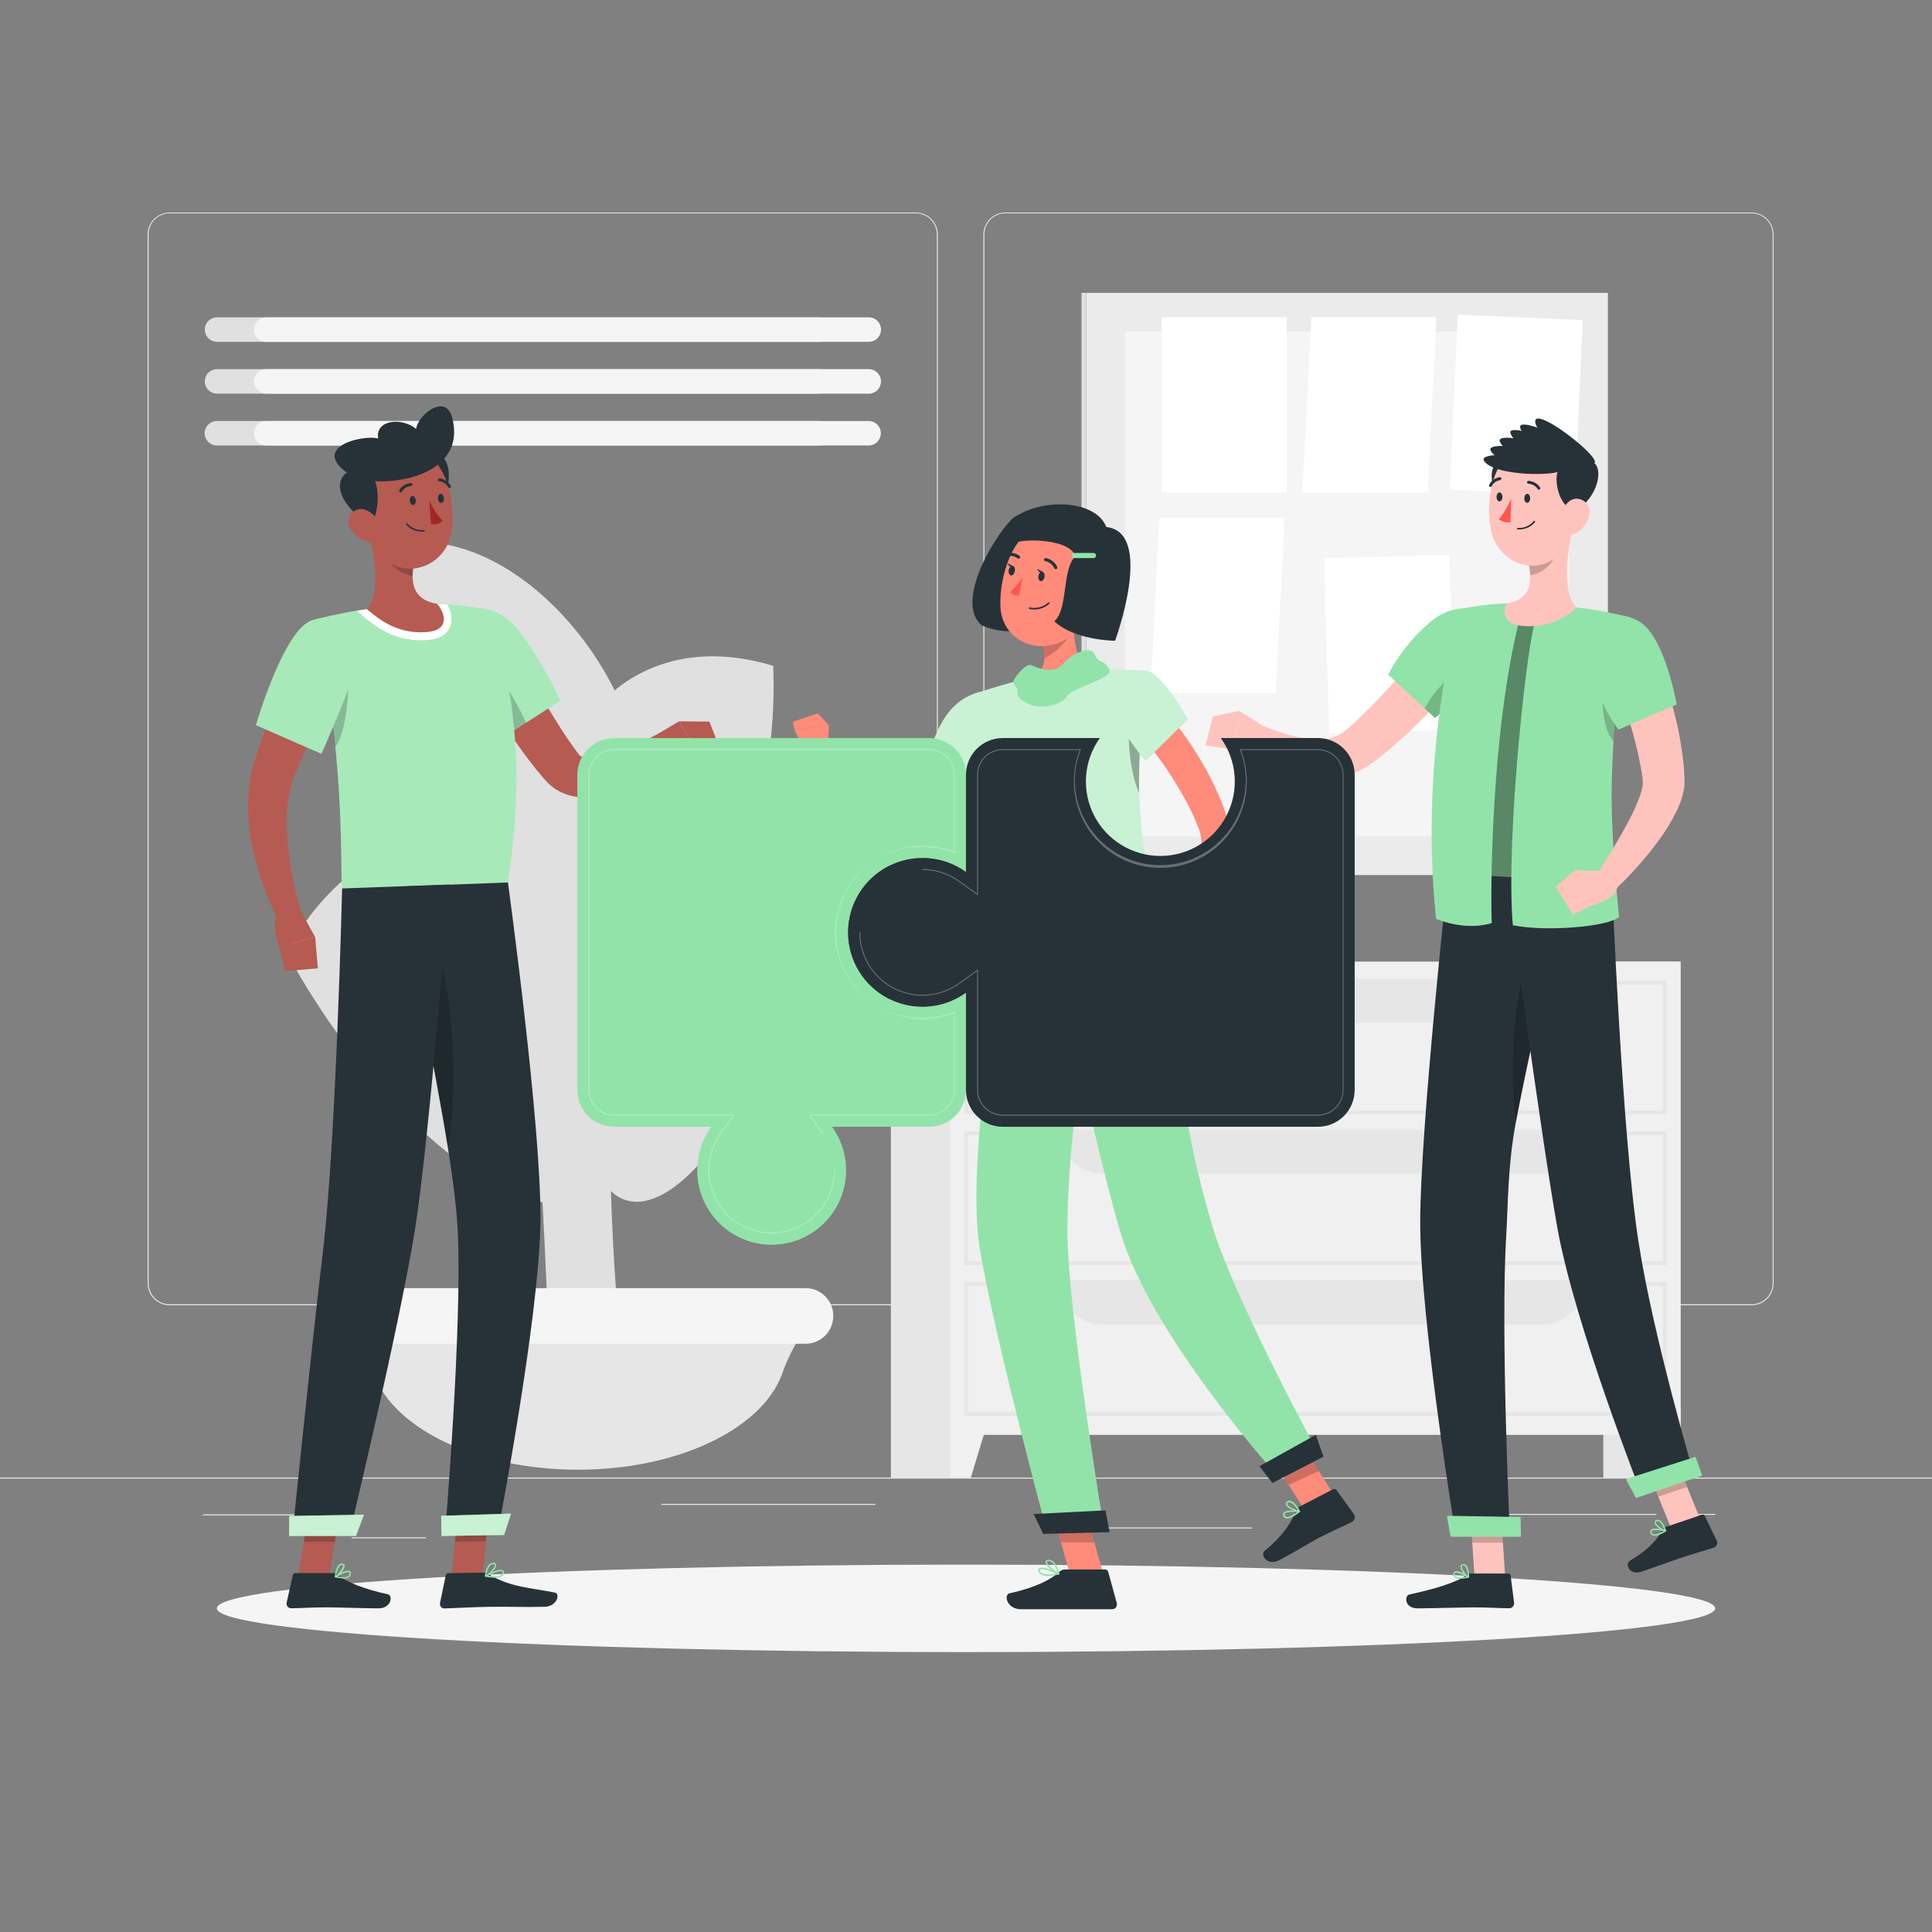<svg width="500" height="500" viewBox="0 0 500 500" fill="none" xmlns="http://www.w3.org/2000/svg">
    <rect x="0" y="0" width="500" height="500" fill="#808080" stroke="none"/>
    <path d="M500 382.4H0V382.65H500V382.4Z" fill="#EBEBEB"/>
    <path d="M85.58 391.92H52.46V392.17H85.58V391.92Z" fill="#EBEBEB"/>
    <path d="M226.56 389.21H171.14V389.46H226.56V389.21Z" fill="#EBEBEB"/>
    <path d="M110.19 397.86H91V398.11H110.19V397.86Z" fill="#EBEBEB"/>
    <path d="M428.65 391.8H385.46V392.05H428.65V391.8Z" fill="#EBEBEB"/>
    <path d="M443.89 391.8H437.56V392.05H443.89V391.8Z" fill="#EBEBEB"/>
    <path d="M324.05 395.31H277.21V395.56H324.05V395.31Z" fill="#EBEBEB"/>
    <path d="M237 337.8H43.91C42.397 337.797 40.947 337.195 39.879 336.124C38.81 335.054 38.21 333.603 38.21 332.09V60.66C38.223 59.156 38.829 57.718 39.896 56.658C40.964 55.599 42.406 55.003 43.91 55H237C238.514 55 239.967 55.602 241.038 56.672C242.108 57.743 242.71 59.196 242.71 60.71V332.09C242.71 333.604 242.108 335.057 241.038 336.128C239.967 337.198 238.514 337.8 237 337.8ZM43.91 55.2C42.464 55.203 41.077 55.779 40.056 56.803C39.034 57.826 38.46 59.214 38.46 60.66V332.09C38.46 333.536 39.034 334.924 40.056 335.947C41.077 336.971 42.464 337.547 43.91 337.55H237C238.447 337.547 239.834 336.971 240.858 335.948C241.881 334.924 242.457 333.537 242.46 332.09V60.66C242.457 59.213 241.881 57.825 240.858 56.802C239.834 55.779 238.447 55.203 237 55.2H43.91Z" fill="#EBEBEB"/>
    <path d="M453.31 337.8H260.21C258.696 337.797 257.246 337.195 256.175 336.125C255.105 335.054 254.503 333.604 254.5 332.09V60.66C254.516 59.155 255.124 57.717 256.193 56.658C257.262 55.598 258.705 55.002 260.21 55H453.31C454.812 55.005 456.252 55.602 457.317 56.662C458.382 57.721 458.987 59.158 459 60.66V332.09C459 333.601 458.401 335.05 457.335 336.121C456.268 337.191 454.821 337.795 453.31 337.8ZM260.21 55.2C258.763 55.203 257.375 55.779 256.352 56.802C255.329 57.825 254.753 59.213 254.75 60.66V332.09C254.753 333.537 255.329 334.924 256.352 335.948C257.375 336.971 258.763 337.547 260.21 337.55H453.31C454.757 337.547 456.145 336.971 457.168 335.948C458.191 334.924 458.767 333.537 458.77 332.09V60.66C458.767 59.213 458.191 57.825 457.168 56.802C456.145 55.779 454.757 55.203 453.31 55.2H260.21Z" fill="#EBEBEB"/>
    <path d="M434.93 248.86H414.93V382.51H434.93V248.86Z" fill="#E6E6E6"/>
    <path d="M429.66 382.51H434.92V364.31H424.15L429.66 382.51Z" fill="#F0F0F0"/>
    <path d="M250.56 248.86H230.56V382.51H250.56V248.86Z" fill="#E6E6E6"/>
    <path d="M434.92 248.86H245.96V371.34H434.92V248.86Z" fill="#F0F0F0"/>
    <path d="M431.34 288.38H249.54V253.79H431.34V288.38ZM250.54 287.38H430.34V254.79H250.54V287.38Z" fill="#E6E6E6"/>
    <path d="M399.34 264.73H285.08C279.95 264.73 275.08 260.58 271.51 253.27H412.9C409.37 260.58 404.47 264.73 399.34 264.73Z" fill="#E6E6E6"/>
    <path d="M251.22 382.51H245.96V364.31H256.73L251.22 382.51Z" fill="#F0F0F0"/>
    <path d="M431.34 327.4H249.54V292.81H431.34V327.4ZM250.54 326.4H430.34V293.81H250.54V326.4Z" fill="#E6E6E6"/>
    <path d="M399.34 303.75H285.08C279.95 303.75 275.08 299.6 271.51 292.29H412.9C409.37 299.6 404.47 303.75 399.34 303.75Z" fill="#E6E6E6"/>
    <path d="M431.34 366.41H249.54V331.82H431.34V366.41ZM250.54 365.41H430.34V332.82H250.54V365.41Z" fill="#E6E6E6"/>
    <path d="M399.34 342.76H285.08C279.95 342.76 275.08 338.62 271.51 331.3H412.9C409.37 338.62 404.47 342.76 399.34 342.76Z" fill="#E6E6E6"/>
    <path d="M141.54 217.18L157.54 230.72C156.73 328.9 160.34 334.22 160.42 351.11H142.12C139.58 268.93 132.39 238.27 141.54 217.18Z" fill="#E0E0E0"/>
    <path d="M149.56 380.36C123.81 380.36 102.08 369.91 96.8 355.78C95.459 351.887 93.61 348.188 91.3 344.78L90.89 344.21H208.23L207.83 344.78C205.52 348.188 203.671 351.887 202.33 355.78C197 369.91 175.32 380.36 149.56 380.36Z" fill="#E6E6E6"/>
    <path d="M208.47 347.76H90.65C89.049 347.769 87.492 347.243 86.224 346.267C84.956 345.291 84.05 343.919 83.65 342.37C83.368 341.303 83.336 340.186 83.557 339.105C83.778 338.024 84.245 337.009 84.922 336.138C85.6 335.267 86.469 334.564 87.462 334.084C88.456 333.604 89.546 333.36 90.65 333.37H208.47C209.569 333.367 210.654 333.617 211.641 334.101C212.628 334.584 213.491 335.288 214.163 336.158C214.834 337.027 215.297 338.04 215.515 339.117C215.733 340.194 215.701 341.307 215.42 342.37C215.025 343.913 214.127 345.28 212.869 346.256C211.61 347.232 210.063 347.761 208.47 347.76Z" fill="#F5F5F5"/>
    <path d="M151 252C153.39 226.4 168.6 225.55 205.66 250.05C190.31 311.46 142 348.26 151 252Z" fill="#E0E0E0"/>
    <path d="M145.48 213.55C141.12 191.38 162.77 160.92 200.11 172.33C202.56 230.86 161.89 297.09 145.48 213.55Z" fill="#E0E0E0"/>
    <path d="M165.06 209.89C170.59 182.14 136.59 134.55 102.11 140.78C76.57 181.83 139.35 338.76 165.06 209.89Z" fill="#E0E0E0"/>
    <path d="M151.34 252.21C138.47 213.52 99.189 202.43 74.069 246.35C112.68 317.24 182.36 345.45 151.34 252.21Z" fill="#E0E0E0"/>
    <path d="M281.12 75.79V226.46H416.12V75.79H281.12Z" fill="#EBEBEB"/>
    <path d="M279.89 75.79V226.46H281.11V75.79H279.89Z" fill="#E0E0E0"/>
    <path d="M406.11 85.79H291.11V216.46H406.11V85.79Z" fill="#F5F5F5"/>
    <path d="M333.02 82.12H300.63V127.45H333.02V82.12Z" fill="white"/>
    <path d="M371.76 82.13H339.38L337.05 127.46H369.43L371.76 82.13Z" fill="white"/>
    <path d="M332.46 134.08H300.07L297.74 179.42H330.13L332.46 134.08Z" fill="white"/>
    <path d="M409.601 82.846L377.252 81.428L375.267 126.715L407.616 128.133L409.601 82.846Z" fill="white"/>
    <path d="M375.044 143.546L342.678 144.484L343.991 189.795L376.357 188.857L375.044 143.546Z" fill="white"/>
    <path d="M56.13 88.46H212C212.841 88.46 213.647 88.126 214.242 87.531C214.836 86.937 215.17 86.131 215.17 85.29C215.17 84.874 215.088 84.462 214.929 84.078C214.769 83.694 214.535 83.346 214.241 83.052C213.946 82.758 213.597 82.526 213.212 82.368C212.828 82.209 212.416 82.129 212 82.13H56.13C55.297 82.138 54.501 82.474 53.915 83.066C53.329 83.658 53 84.457 53 85.29C53 86.124 53.328 86.924 53.914 87.517C54.5 88.111 55.296 88.449 56.13 88.46Z" fill="#E0E0E0"/>
    <path d="M56.13 101.88H212C212.841 101.88 213.647 101.546 214.242 100.952C214.836 100.357 215.17 99.551 215.17 98.71C215.17 97.869 214.836 97.063 214.242 96.469C213.647 95.874 212.841 95.54 212 95.54H56.13C55.296 95.551 54.5 95.889 53.914 96.483C53.328 97.076 53 97.876 53 98.71C53 99.544 53.328 100.344 53.914 100.938C54.5 101.531 55.296 101.87 56.13 101.88Z" fill="#E0E0E0"/>
    <path d="M212.01 108.96H56.13C54.379 108.96 52.96 110.377 52.96 112.125C52.96 113.873 54.379 115.29 56.13 115.29H212.01C213.761 115.29 215.18 113.873 215.18 112.125C215.18 110.377 213.761 108.96 212.01 108.96Z" fill="#E0E0E0"/>
    <path d="M68.91 88.46H224.8C225.219 88.465 225.635 88.387 226.024 88.23C226.413 88.073 226.766 87.84 227.064 87.545C227.362 87.25 227.598 86.899 227.759 86.512C227.92 86.124 228.002 85.709 228 85.29C228.002 84.875 227.921 84.463 227.762 84.079C227.604 83.695 227.371 83.346 227.078 83.052C226.784 82.759 226.435 82.526 226.051 82.368C225.667 82.209 225.256 82.129 224.84 82.13H68.91C68.494 82.129 68.082 82.209 67.698 82.368C67.313 82.526 66.964 82.758 66.669 83.052C66.375 83.346 66.141 83.694 65.982 84.078C65.822 84.462 65.74 84.874 65.74 85.29C65.74 86.131 66.074 86.937 66.669 87.531C67.263 88.126 68.07 88.46 68.91 88.46Z" fill="#F5F5F5"/>
    <path d="M68.91 101.88H224.8C225.219 101.885 225.635 101.807 226.024 101.65C226.413 101.493 226.766 101.26 227.064 100.965C227.362 100.67 227.598 100.319 227.759 99.932C227.92 99.544 228.002 99.129 228 98.71C228.002 98.294 227.921 97.882 227.763 97.498C227.604 97.113 227.372 96.764 227.078 96.469C226.785 96.175 226.436 95.941 226.052 95.781C225.668 95.622 225.256 95.54 224.84 95.54H68.91C68.07 95.54 67.263 95.874 66.669 96.469C66.074 97.063 65.74 97.869 65.74 98.71C65.74 99.551 66.074 100.357 66.669 100.952C67.263 101.546 68.07 101.88 68.91 101.88Z" fill="#F5F5F5"/>
    <path d="M224.79 108.96H68.91C67.159 108.96 65.74 110.377 65.74 112.125C65.74 113.873 67.159 115.29 68.91 115.29H224.79C226.541 115.29 227.96 113.873 227.96 112.125C227.96 110.377 226.541 108.96 224.79 108.96Z" fill="#F5F5F5"/>
    <path d="M250 427.56C357.082 427.56 443.89 422.492 443.89 416.24C443.89 409.988 357.082 404.92 250 404.92C142.917 404.92 56.11 409.988 56.11 416.24C56.11 422.492 142.917 427.56 250 427.56Z" fill="#F5F5F5"/>
    <path d="M390.77 131.44C388.83 131.03 386.34 128.28 386.06 123.61C385.72 117.61 392.21 117.27 395.35 118.7C398.49 120.13 396.75 128.13 390.77 131.44Z" fill="#263238"/>
    <path d="M440.01 393.13L432.54 395.66L425.56 378.5L433.02 375.97L440.01 393.13Z" fill="#FFC3BD"/>
    <path d="M431.36 395.09L440.45 392.01C440.592 391.955 440.75 391.957 440.891 392.015C441.032 392.072 441.146 392.181 441.21 392.32L444.31 398.77C444.382 398.935 444.419 399.114 444.419 399.294C444.419 399.474 444.381 399.653 444.309 399.818C444.237 399.983 444.131 400.132 443.999 400.254C443.866 400.377 443.71 400.471 443.54 400.53C440.6 401.47 438.42 402.02 434.74 403.27C432.47 404.04 427.94 405.69 424.81 406.75C421.68 407.81 420.51 404.75 421.72 403.98C427.17 400.71 428.82 398.34 430.26 395.98C430.512 395.564 430.901 395.25 431.36 395.09Z" fill="#263238"/>
    <path opacity="0.2" d="M433.02 375.97L425.56 378.5L429.16 387.35L436.63 384.82L433.02 375.97Z" fill="black"/>
    <path d="M392.73 160.33H398.73C396.73 162.03 396.91 207.75 398.6 229.7C393.81 230 385.03 228.33 385.03 228.33C385.03 228.33 384.19 194.11 392.73 160.33Z" fill="#92E3A9"/>
    <path opacity="0.4" d="M392.73 160.33H398.73C396.73 162.03 396.91 207.75 398.6 229.7C393.81 230 385.03 228.33 385.03 228.33C385.03 228.33 384.19 194.11 392.73 160.33Z" fill="black"/>
    <path d="M389.54 408.14H381.6L380.41 389.76H388.34L389.54 408.14Z" fill="#FFC3BD"/>
    <path opacity="0.2" d="M388.34 389.77H380.41L381.03 399.24H388.96L388.34 389.77Z" fill="black"/>
    <path d="M376.54 396L390.7 395.88C390.7 395.88 388.32 344.15 389.82 319.52C390.28 312.02 390.19 301.63 392.3 290.45C394.98 276.36 398.41 261.11 401.24 249.18C404.24 236.6 402.66 227.7 402.66 227.7L374.77 226.05C374.77 226.05 367.56 292.05 367.55 316.23C367.53 341.44 376.54 396 376.54 396Z" fill="#263238"/>
    <path d="M380.65 407.22H390.32C390.474 407.214 390.624 407.266 390.741 407.366C390.858 407.466 390.933 407.607 390.95 407.76L391.85 414.81C391.865 414.989 391.843 415.17 391.785 415.341C391.726 415.512 391.633 415.668 391.51 415.801C391.388 415.934 391.24 416.039 391.074 416.111C390.909 416.183 390.73 416.22 390.55 416.22C387.44 416.17 385.19 415.99 381.27 415.99C378.86 415.99 370.15 416.24 366.82 416.24C363.49 416.24 363.37 412.95 364.76 412.65C371 411.31 377.19 409.47 379.32 407.71C379.691 407.394 380.163 407.221 380.65 407.22Z" fill="#263238"/>
    <path d="M375.41 397.72H393.63L393.52 392.61L374.45 392.28L375.41 397.72Z" fill="#92E3A9"/>
    <path d="M377.89 408.6C377.365 408.646 376.841 408.504 376.41 408.2C376.273 408.077 376.172 407.919 376.119 407.742C376.066 407.566 376.063 407.378 376.11 407.2C376.121 407.087 376.161 406.979 376.226 406.887C376.291 406.794 376.378 406.719 376.48 406.67C377.4 406.21 379.81 407.79 380.09 407.97C380.119 407.991 380.14 408.021 380.151 408.055C380.162 408.089 380.161 408.126 380.15 408.16C380.139 408.195 380.12 408.227 380.094 408.253C380.067 408.279 380.035 408.299 380 408.31C379.309 408.482 378.602 408.579 377.89 408.6ZM376.89 406.96C376.804 406.959 376.719 406.976 376.64 407.01C376.601 407.033 376.567 407.064 376.543 407.103C376.519 407.141 376.504 407.185 376.5 407.23C376.472 407.35 376.474 407.476 376.508 407.595C376.541 407.713 376.604 407.822 376.69 407.91C377.09 408.28 378.13 408.33 379.5 408.06C378.706 407.529 377.811 407.168 376.87 407L376.89 406.96Z" fill="#92E3A9"/>
    <path d="M380 408.33C379.974 408.34 379.946 408.34 379.92 408.33C379.14 407.89 377.71 406.15 377.97 405.26C378.012 405.122 378.096 405 378.211 404.912C378.326 404.824 378.466 404.774 378.61 404.77C378.75 404.753 378.891 404.766 379.026 404.807C379.16 404.848 379.284 404.918 379.39 405.01C380.24 405.77 380.21 408.01 380.21 408.15C380.211 408.185 380.202 408.219 380.184 408.249C380.166 408.279 380.141 408.304 380.11 408.32C380.076 408.336 380.037 408.339 380 408.33ZM378.71 405.11H378.62C378.37 405.11 378.34 405.26 378.33 405.3C378.18 405.83 379.07 407.14 379.82 407.76C379.857 406.877 379.612 406.005 379.12 405.27C379.059 405.212 378.987 405.168 378.907 405.14C378.828 405.113 378.744 405.102 378.66 405.11H378.71Z" fill="#92E3A9"/>
    <path opacity="0.2" d="M392.3 290.49C394.98 276.4 398.41 261.15 401.24 249.22L398.15 243C391.52 251.3 390.51 276.71 392.3 290.49Z" fill="black"/>
    <path d="M389.82 227C389.82 227 398.95 294.89 403.06 317.86C407.57 343.01 424.9 386.86 424.9 386.86L438.57 382.22C438.57 382.22 427.8 345.84 424.02 321.22C419.71 293.22 417.19 228.6 417.19 228.6L389.82 227Z" fill="#263238"/>
    <path d="M423.4 387.69L440.54 381.88L438.8 377.03L420.76 382.8L423.4 387.69Z" fill="#92E3A9"/>
    <path d="M429.21 397.29C428.728 397.505 428.184 397.537 427.68 397.38C427.512 397.307 427.367 397.189 427.261 397.039C427.155 396.889 427.093 396.713 427.08 396.53C427.056 396.418 427.061 396.302 427.092 396.193C427.123 396.083 427.181 395.982 427.26 395.9C427.98 395.18 430.75 395.9 431.07 396C431.106 396.007 431.139 396.027 431.161 396.057C431.183 396.087 431.193 396.123 431.19 396.16C431.193 396.198 431.186 396.236 431.168 396.269C431.15 396.303 431.123 396.331 431.09 396.35C430.503 396.736 429.872 397.052 429.21 397.29ZM427.72 396.05C427.636 396.073 427.56 396.117 427.5 396.18C427.469 396.213 427.448 396.253 427.437 396.297C427.427 396.341 427.428 396.387 427.44 396.43C427.449 396.555 427.491 396.675 427.561 396.779C427.631 396.882 427.727 396.966 427.84 397.02C428.33 397.24 429.32 396.96 430.52 396.26C429.611 395.999 428.658 395.928 427.72 396.05Z" fill="#92E3A9"/>
    <path d="M431.05 396.37H431C430.13 396.19 428.24 394.98 428.19 394.06C428.185 393.914 428.225 393.77 428.306 393.648C428.386 393.526 428.503 393.432 428.64 393.38C428.767 393.324 428.905 393.294 429.045 393.294C429.184 393.294 429.322 393.324 429.45 393.38C430.45 393.83 431.19 396.03 431.22 396.12C431.237 396.151 431.245 396.185 431.245 396.22C431.245 396.255 431.237 396.289 431.22 396.32C431.201 396.345 431.174 396.364 431.143 396.373C431.113 396.382 431.08 396.381 431.05 396.37ZM428.81 393.71H428.73C428.51 393.82 428.51 393.94 428.51 393.99C428.51 394.53 429.79 395.51 430.7 395.86C430.46 395.23 429.92 393.99 429.25 393.71C429.18 393.681 429.105 393.666 429.03 393.666C428.954 393.666 428.88 393.681 428.81 393.71Z" fill="#92E3A9"/>
    <path d="M382.55 169.72C379.03 174.2 375.41 178.37 371.55 182.49C367.674 186.647 363.564 190.58 359.24 194.27C358.1 195.19 356.99 196.12 355.76 197C354.344 198.118 352.787 199.045 351.13 199.76C347.743 201.076 344.062 201.45 340.48 200.84C337.348 200.335 334.312 199.35 331.48 197.92C330.136 197.261 328.833 196.519 327.58 195.7C326.332 194.875 325.136 193.973 324 193L327.26 188C331.84 189.88 337.03 191.38 341.36 191.35C343.246 191.406 345.115 190.968 346.78 190.08C347.577 189.58 348.324 189.004 349.01 188.36C349.96 187.57 350.89 186.67 351.82 185.81C353.69 184.02 355.54 182.18 357.34 180.23C359.14 178.28 360.95 176.34 362.72 174.34C366.25 170.34 369.79 166.23 373.15 162.18L382.55 169.72Z" fill="#FFC3BD"/>
    <path d="M381.65 175.91C378.503 179.492 375.061 182.803 371.36 185.81L368.71 183.35L359.25 174.58C361.871 169.589 365.39 165.125 369.63 161.41C377.07 154.78 385.89 156.89 386.9 165.17C387.28 168.25 384.76 172.25 381.65 175.91Z" fill="#92E3A9"/>
    <path opacity="0.2" d="M381.65 175.91C378.503 179.492 375.061 182.803 371.36 185.81L368.71 183.35C371.21 178.15 380 169 381.65 175.91Z" fill="black"/>
    <path d="M371.64 237.78C375.4 239.36 381.15 240.41 386.06 238.89C385.73 231.46 385.84 189.56 393.24 160.29H397.62C395.62 161.92 389.52 216.67 391.52 239.45C399.91 241.2 416.4 239.86 419 237.29C418.67 233.71 416.86 215.83 417.11 203.35C417.22 198.03 417.46 192.16 418.01 186C418.743 177.19 420.141 168.449 422.19 159.85C422.19 159.85 417.19 158.52 411.46 157.66C410.33 157.49 409.18 157.34 408.05 157.22C402.075 156.519 396.066 156.162 390.05 156.15C389.31 156.15 388.58 156.21 387.87 156.26C384.485 156.506 381.119 156.96 377.79 157.62C377.79 157.62 367.08 193.61 371.64 237.78Z" fill="#92E3A9"/>
    <path opacity="0.2" d="M416.22 172.26C414.13 178.59 414.22 187.36 417.22 191.49C417.34 191.66 417.47 191.82 417.59 191.96C417.71 190.02 417.86 188.046 418.04 186.04C418.31 182.97 418.66 179.82 419.09 176.63L416.22 172.26Z" fill="black"/>
    <path d="M407 136.87C405.65 142.6 404.13 153.15 408 157.26C406.131 159.019 403.902 160.35 401.467 161.162C399.033 161.973 396.451 162.246 393.9 161.96C388.9 161.55 388.79 158.05 389.97 156.19C396.5 155.03 396.51 150.19 395.54 145.66L407 136.87Z" fill="#FFC3BD"/>
    <path opacity="0.2" d="M402.34 140.46L395.59 145.65C395.828 146.712 395.975 147.793 396.03 148.88C398.51 148.67 402.03 146.16 402.36 143.59C402.545 142.554 402.538 141.493 402.34 140.46Z" fill="black"/>
    <path d="M408 127.32C407.33 135.18 407.33 139.81 403.28 143.67C397.18 149.47 387.6 145.41 385.92 137.47C384.41 130.31 385.76 118.67 393.51 115.9C395.246 115.31 397.101 115.164 398.908 115.475C400.715 115.785 402.415 116.542 403.855 117.677C405.294 118.811 406.428 120.288 407.152 121.972C407.876 123.656 408.167 125.494 408 127.32Z" fill="#FFC3BD"/>
    <path d="M407.55 132.28C405.61 131.88 403.11 129.12 402.84 124.45C402.49 118.45 408.99 118.11 412.12 119.54C415.25 120.97 413.52 129 407.55 132.28Z" fill="#263238"/>
    <path d="M403.87 121.94C400.27 123.36 386.26 122.85 384.06 119.26C381.86 115.67 411 119.13 403.87 121.94Z" fill="#263238"/>
    <path d="M405.29 121C401.59 122.1 387.67 120.4 385.79 116.64C383.91 112.88 412.65 118.75 405.29 121Z" fill="#263238"/>
    <path d="M407.16 120.42C403.38 121.18 389.67 118.23 388.16 114.31C386.65 110.39 414.69 118.9 407.16 120.42Z" fill="#263238"/>
    <path d="M409.6 120.8C405.77 121.28 392.15 116.15 390.91 112.13C389.67 108.11 417.22 119.85 409.6 120.8Z" fill="#263238"/>
    <path d="M411.09 120C407.23 120.09 394.25 114.78 393.42 110.66C392.59 106.54 418.77 119.78 411.09 120Z" fill="#263238"/>
    <path d="M411.53 119.93C408.35 119.32 396.97 112.44 397.32 108.93C397.71 105 417.92 121.15 411.53 119.93Z" fill="#263238"/>
    <path d="M411.27 133.48C411.035 134.423 410.614 135.309 410.03 136.086C409.445 136.862 408.711 137.513 407.87 138C405.61 139.29 403.78 137.41 403.87 134.94C403.87 132.71 405.15 129.36 407.7 129.08C408.256 129.034 408.816 129.124 409.329 129.343C409.843 129.563 410.295 129.904 410.647 130.337C410.999 130.771 411.239 131.284 411.348 131.831C411.457 132.379 411.43 132.945 411.27 133.48Z" fill="#FFC3BD"/>
    <path d="M396 129C396 129.64 395.63 130.14 395.21 130.13C394.79 130.12 394.47 129.57 394.49 128.93C394.51 128.29 394.85 127.78 395.27 127.8C395.69 127.82 396 128.33 396 129Z" fill="#263238"/>
    <path d="M388.82 128.63C388.82 129.27 388.45 129.78 388.03 129.76C387.61 129.74 387.29 129.2 387.31 128.56C387.33 127.92 387.67 127.42 388.09 127.44C388.51 127.46 388.83 128 388.82 128.63Z" fill="#263238"/>
    <path d="M391.1 129.06C390.294 130.979 389.223 132.777 387.92 134.4C388.339 134.729 388.824 134.963 389.341 135.088C389.859 135.212 390.398 135.223 390.92 135.12L391.1 129.06Z" fill="#FF5652"/>
    <path d="M393.6 137C393.324 137.02 393.046 137.02 392.77 137C392.746 137 392.721 136.995 392.699 136.985C392.676 136.976 392.656 136.961 392.639 136.944C392.622 136.926 392.609 136.905 392.601 136.882C392.592 136.859 392.589 136.834 392.59 136.81C392.59 136.785 392.595 136.761 392.605 136.738C392.614 136.716 392.629 136.696 392.646 136.679C392.664 136.662 392.685 136.649 392.708 136.64C392.731 136.632 392.756 136.628 392.78 136.63C393.569 136.686 394.359 136.552 395.085 136.239C395.81 135.925 396.45 135.442 396.95 134.83C396.985 134.797 397.032 134.778 397.08 134.778C397.128 134.778 397.175 134.797 397.21 134.83C397.249 134.861 397.276 134.906 397.285 134.955C397.295 135.005 397.286 135.056 397.26 135.1C396.811 135.649 396.255 136.101 395.626 136.427C394.997 136.754 394.307 136.949 393.6 137Z" fill="#263238"/>
    <path d="M398.31 126.73C398.242 126.737 398.175 126.725 398.113 126.697C398.051 126.669 397.999 126.625 397.96 126.57C397.702 126.17 397.352 125.837 396.94 125.599C396.528 125.36 396.065 125.224 395.59 125.2C395.49 125.2 395.393 125.162 395.321 125.093C395.248 125.024 395.205 124.93 395.2 124.83C395.197 124.781 395.204 124.732 395.221 124.686C395.238 124.64 395.264 124.598 395.298 124.562C395.332 124.527 395.372 124.498 395.417 124.479C395.462 124.46 395.511 124.45 395.56 124.45C396.158 124.475 396.741 124.641 397.263 124.934C397.784 125.228 398.229 125.641 398.56 126.14C398.617 126.222 398.64 126.322 398.625 126.421C398.61 126.519 398.558 126.608 398.48 126.67C398.43 126.706 398.371 126.726 398.31 126.73Z" fill="#263238"/>
    <path d="M385.77 126C385.702 126.024 385.628 126.024 385.56 126C385.515 125.978 385.475 125.947 385.443 125.909C385.41 125.871 385.386 125.827 385.371 125.779C385.356 125.731 385.351 125.681 385.356 125.632C385.361 125.582 385.376 125.534 385.4 125.49C385.659 124.959 386.044 124.499 386.522 124.15C386.999 123.802 387.555 123.575 388.14 123.49C388.24 123.484 388.339 123.517 388.415 123.583C388.491 123.648 388.54 123.74 388.55 123.84C388.555 123.889 388.551 123.938 388.538 123.985C388.524 124.032 388.501 124.076 388.47 124.114C388.44 124.152 388.402 124.184 388.359 124.207C388.316 124.23 388.269 124.245 388.22 124.25C387.756 124.317 387.315 124.499 386.939 124.778C386.562 125.057 386.26 125.426 386.06 125.85C386.026 125.895 385.983 125.933 385.932 125.959C385.882 125.985 385.826 125.999 385.77 126Z" fill="#263238"/>
    <path d="M426.7 165.16C427.93 167.93 428.89 170.57 429.88 173.3C430.87 176.03 431.72 178.78 432.52 181.58C434.192 187.285 435.301 193.139 435.83 199.06L435.94 201.4V202.07V202.99C435.94 203.59 435.81 204.1 435.73 204.64C435.357 206.416 434.766 208.139 433.97 209.77C432.625 212.539 431.021 215.174 429.18 217.64C425.73 222.304 421.853 226.636 417.6 230.58L413.07 226.7C415.98 222.11 418.89 217.38 421.37 212.7C422.572 210.485 423.611 208.186 424.48 205.82C424.807 204.891 425.032 203.928 425.15 202.95C425.15 202.8 425.15 202.62 425.15 202.52C425.145 202.48 425.145 202.44 425.15 202.4V202.25V202.02L424.92 200.19C424.053 195.034 422.789 189.952 421.14 184.99C420.34 182.44 419.45 179.89 418.55 177.35C417.65 174.81 416.65 172.24 415.72 169.87L426.7 165.16Z" fill="#FFC3BD"/>
    <path d="M424.55 161.05C430.96 165.24 433.93 182.31 433.93 182.31L418.83 188.83C415.241 183.834 412.729 178.147 411.45 172.13C409.31 161.26 418 156.75 424.55 161.05Z" fill="#92E3A9"/>
    <path d="M416.9 225.54L407.59 225.18L412.49 234.18C412.49 234.18 419.24 232.32 418.57 228.63L416.9 225.54Z" fill="#FFC3BD"/>
    <path d="M402.63 229.48L407.02 236.7L412.49 234.14L407.59 225.18L402.63 229.48Z" fill="#FFC3BD"/>
    <path d="M327.59 188.3L320.69 183.98L319.54 193.98C319.54 193.98 326.2 196.37 327.78 192.98L327.59 188.3Z" fill="#FFC3BD"/>
    <path d="M313.89 185.42L311.98 192.92L319.54 194.02L320.69 183.98L313.89 185.42Z" fill="#FFC3BD"/>
    <path d="M261.82 134.38C256.06 140.47 247.43 156.28 254.05 161.83C256.356 162.824 258.837 163.35 261.348 163.38C263.859 163.409 266.351 162.94 268.68 162L267.13 139.17C267.13 139.17 266.32 130.38 261.82 134.38Z" fill="#263238"/>
    <path d="M257.23 186.72C256.447 189.845 255.505 192.929 254.41 195.96C253.33 198.96 252.09 201.91 250.73 204.82C249.376 207.762 247.822 210.609 246.08 213.34C245.2 214.72 244.25 216.07 243.25 217.4C242.75 218.06 242.25 218.72 241.69 219.4C241.42 219.72 241.13 220.03 240.85 220.35L240.43 220.83C240.152 221.135 239.851 221.419 239.53 221.68C238.799 222.261 237.954 222.683 237.05 222.92C236.227 223.125 235.374 223.183 234.53 223.09C233.295 222.939 232.1 222.552 231.01 221.95C229.395 221.048 227.9 219.946 226.56 218.67C224.193 216.432 222.01 214.007 220.03 211.42C216.214 206.433 212.765 201.176 209.71 195.69L213.36 193.32C215.22 195.67 217.13 198.07 219.08 200.38C221.03 202.69 222.99 204.99 225.08 207.15C227.024 209.297 229.119 211.303 231.35 213.15C232.292 213.939 233.327 214.61 234.43 215.15C234.698 215.286 234.991 215.364 235.29 215.38C235.29 215.38 235.23 215.38 235.06 215.38C234.897 215.417 234.742 215.481 234.6 215.57C234.586 215.592 234.565 215.61 234.54 215.62L234.86 215.21C235.08 214.94 235.3 214.68 235.51 214.4C235.93 213.84 236.34 213.28 236.74 212.69C237.53 211.53 238.29 210.33 239 209.07C240.42 206.58 241.69 203.95 242.89 201.28C244.09 198.61 245.13 195.84 246.11 193.05C247.09 190.26 247.99 187.37 248.74 184.68L257.23 186.72Z" fill="#FF8B7B"/>
    <path d="M263.5 188.94C262.57 191.55 259.41 196.23 256.93 199.69C255.12 202.19 253.68 204.05 253.68 204.05L252.25 203.05L240.41 195C242.64 188.23 245.6 181 253.86 179C259.06 177.76 265.16 184.28 263.5 188.94Z" fill="#92E3A9"/>
    <g opacity="0.5">
        <path d="M263.5 188.94C262.57 191.55 259.41 196.23 256.93 199.69C255.12 202.19 253.68 204.05 253.68 204.05L252.25 203.05L240.41 195C242.64 188.23 245.6 181 253.86 179C259.06 177.76 265.16 184.28 263.5 188.94Z" fill="white"/>
    </g>
    <path opacity="0.3" d="M256.93 199.69C255.12 202.19 253.68 204.05 253.68 204.05L252.25 203.05C252.96 200.35 254.25 196.12 256.13 194.44C256.767 196.113 257.04 197.903 256.93 199.69Z" fill="black"/>
    <path d="M214.15 195.16L214.54 187.72L205.64 188.96C205.64 188.96 208.15 194.67 210.8 197.06L214.15 195.16Z" fill="#FF8B7B"/>
    <path d="M211.66 184.62L205.22 186.77L205.64 188.96L214.54 187.72L211.66 184.62Z" fill="#FF8B7B"/>
    <path d="M285.7 407.92L277.27 408.74L271.66 388.97L280.09 388.16L285.7 407.92Z" fill="#FF8B7B"/>
    <path d="M346.54 388.91L338.73 392.5L327.9 375.57L335.71 371.98L346.54 388.91Z" fill="#FF8B7B"/>
    <path d="M336.4 389.87L345 385.4C345.148 385.323 345.318 385.302 345.48 385.341C345.641 385.379 345.784 385.475 345.88 385.61L350.39 391.87C350.498 392.033 350.57 392.216 350.602 392.408C350.634 392.6 350.625 392.797 350.576 392.986C350.527 393.174 350.439 393.351 350.317 393.503C350.196 393.655 350.043 393.78 349.87 393.87C346.87 395.37 345.33 395.95 341.56 397.87C339.25 399.08 334.3 402.1 331.1 403.76C327.9 405.42 326.1 402.36 327.26 401.38C332.57 396.98 334.26 393.7 335.4 390.96C335.606 390.497 335.957 390.114 336.4 389.87Z" fill="#263238"/>
    <path d="M275.76 406.17H286C286.183 406.172 286.36 406.234 286.504 406.346C286.648 406.457 286.752 406.613 286.8 406.79L289.02 414.86C289.075 415.05 289.085 415.25 289.048 415.445C289.011 415.639 288.929 415.822 288.808 415.979C288.687 416.136 288.531 416.262 288.353 416.347C288.174 416.432 287.978 416.474 287.78 416.47C284.18 416.47 282.48 416.47 277.99 416.47H264.24C260.52 416.47 259.74 412.7 261.24 412.36C268.15 410.83 272.14 408.72 274.24 406.71C274.444 406.522 274.684 406.378 274.945 406.285C275.206 406.193 275.484 406.153 275.76 406.17Z" fill="#263238"/>
    <path opacity="0.2" d="M271.66 388.97L274.56 399.16H283.22L280.1 388.16L271.66 388.97Z" fill="black"/>
    <path opacity="0.2" d="M335.72 371.98L327.9 375.57L333.49 384.3L341.3 380.71L335.72 371.98Z" fill="black"/>
    <path d="M297.1 226.13L262.47 230.56C247.91 181.56 251.57 179.78 251.57 179.78C251.57 179.78 257.35 177.78 263.25 176.24C264.14 176.01 265.04 175.79 265.92 175.59C271.11 174.554 276.366 173.886 281.65 173.59L283.98 173.44C288.191 173.255 292.408 173.322 296.61 173.64C295.97 179.95 295.51 185.29 295.22 189.96C294.83 196.04 294.71 200.96 294.8 205.22C295.011 212.24 295.781 219.232 297.1 226.13Z" fill="#92E3A9"/>
    <g opacity="0.5">
        <path d="M297.1 226.13L262.47 230.56C247.91 181.56 251.57 179.78 251.57 179.78C251.57 179.78 257.35 177.78 263.25 176.24C264.14 176.01 265.04 175.79 265.92 175.59C271.11 174.554 276.366 173.886 281.65 173.59L283.98 173.44C288.191 173.255 292.408 173.322 296.61 173.64C295.97 179.95 295.51 185.29 295.22 189.96C294.83 196.04 294.71 200.96 294.8 205.22C295.011 212.24 295.781 219.232 297.1 226.13Z" fill="white"/>
    </g>
    <path opacity="0.3" d="M294.8 205.2C292.46 200.2 291.32 189.29 292.8 185.55L295.22 189.94C294.83 196 294.71 200.92 294.8 205.2Z" fill="black"/>
    <path d="M277.84 163.1C278.16 167.38 279.17 171.74 281.65 173.57C277.768 174.731 274.164 176.675 271.06 179.28C266.81 177.04 265.93 175.59 265.93 175.59C271.4 173.52 271.02 169.76 268.7 163.72L272.97 161.42C273.338 161.013 273.818 160.723 274.35 160.586C274.881 160.449 275.441 160.472 275.96 160.651C276.479 160.83 276.934 161.157 277.268 161.593C277.603 162.028 277.801 162.552 277.84 163.1Z" fill="#FF8B7B"/>
    <path d="M267 172.17C265.49 171.48 262.66 175.22 262.28 176.22C261.9 177.22 263.44 177.53 263.28 178.85C263.12 180.17 264 181.34 266.61 182.37C269.22 183.4 274.39 182.78 276.11 180.22C277.83 177.66 288.55 175.61 287.05 173.06C285.55 170.51 284.39 171.94 283.33 169.39C282.27 166.84 277.78 169.28 276.33 170.61C274.88 171.94 273.36 175.06 267 172.17Z" fill="#92E3A9"/>
    <path opacity="0.2" d="M273 161.41C273.346 161.028 273.79 160.749 274.284 160.604C274.778 160.459 275.302 160.454 275.799 160.588C276.296 160.723 276.746 160.992 277.099 161.367C277.452 161.741 277.695 162.206 277.8 162.71C276.181 165.984 273.566 168.662 270.33 170.36C270.216 168.063 269.673 165.807 268.73 163.71L273 161.41Z" fill="black"/>
    <path d="M284.48 149.68C282.36 157.95 281.64 161.49 276.59 164.97C268.99 170.2 259.3 165.79 258.91 157.06C258.56 149.2 262.09 137 270.91 135.25C272.855 134.852 274.869 134.959 276.761 135.559C278.653 136.16 280.36 137.234 281.72 138.68C283.08 140.126 284.047 141.896 284.53 143.821C285.013 145.746 284.996 147.763 284.48 149.68Z" fill="#FF8B7B"/>
    <path d="M284.88 157.82C284.538 158.562 284.053 159.23 283.453 159.784C282.852 160.339 282.148 160.769 281.38 161.05C279.32 161.8 278.13 159.99 278.57 157.97C278.97 156.15 280.52 153.56 282.65 153.7C283.113 153.739 283.559 153.892 283.949 154.147C284.338 154.401 284.657 154.748 284.878 155.157C285.1 155.566 285.216 156.023 285.216 156.488C285.216 156.953 285.101 157.411 284.88 157.82Z" fill="#FF8B7B"/>
    <path d="M263.61 140.19C267.67 139.36 277.42 140.05 278.27 144.04C274.8 147.28 276.47 157.72 272.86 160.78C278.13 165.78 288.58 165.83 288.58 165.83C288.58 165.83 298.91 137.76 286.3 136.39C283.65 129.29 269.3 128.65 261.82 134.39" fill="#263238"/>
    <path d="M283 144.43H278C277.825 144.43 277.657 144.36 277.534 144.237C277.41 144.113 277.34 143.945 277.34 143.77C277.343 143.596 277.413 143.429 277.536 143.306C277.66 143.183 277.826 143.112 278 143.11H283C283.175 143.11 283.343 143.179 283.467 143.303C283.591 143.427 283.66 143.595 283.66 143.77C283.662 143.857 283.646 143.943 283.613 144.024C283.58 144.105 283.532 144.178 283.47 144.24C283.408 144.301 283.335 144.35 283.254 144.382C283.174 144.415 283.087 144.431 283 144.43Z" fill="#92E3A9"/>
    <path d="M262.47 230.57C262.47 230.57 249.17 297.5 253.6 323.35C257.85 348.13 270.92 396.21 270.92 396.21L285.75 395.83C285.75 395.83 276.44 340.12 276.26 319.41C275.95 285.06 287.83 227.32 287.83 227.32L262.47 230.57Z" fill="#92E3A9"/>
    <path d="M269.99 396.98L287.15 396.51L286.09 390.88L267.5 391.83L269.99 396.98Z" fill="#263238"/>
    <path opacity="0.3" d="M274.55 238.68L280.48 228.26L287.83 227.32C287.83 227.32 282.42 253.58 279 281.21C274.89 268 273.44 244.76 274.55 238.68Z" fill="black"/>
    <path d="M270 229.7C270 229.7 280.51 286.32 289.88 318.65C297.44 344.76 329.18 380.34 329.18 380.34L340.4 374.71C340.4 374.71 319.1 335.29 313.82 317.55C296.93 260.79 310.14 240.16 297.06 226.13L270 229.7Z" fill="#92E3A9"/>
    <path d="M329.3 383.8L342.51 376.98L340.53 371.35L325.94 379.45L329.3 383.8Z" fill="#263238"/>
    <path d="M297.36 224L299.36 226.9C299.51 227.12 299.26 227.41 298.86 227.46L262.53 232.12C262.22 232.12 261.94 232.04 261.9 231.84L261.19 228.78C261.19 228.57 261.39 228.35 261.73 228.31L296.8 223.81C296.902 223.793 297.006 223.802 297.104 223.835C297.202 223.868 297.29 223.925 297.36 224Z" fill="#92E3A9"/>
    <path opacity="0.4" d="M297.36 224L299.36 226.9C299.51 227.12 299.26 227.41 298.86 227.46L262.53 232.12C262.22 232.12 261.94 232.04 261.9 231.84L261.19 228.78C261.19 228.57 261.39 228.35 261.73 228.31L296.8 223.81C296.902 223.793 297.006 223.802 297.104 223.835C297.202 223.868 297.29 223.925 297.36 224Z" fill="white"/>
    <path d="M293.15 228.56L294.09 228.43C294.28 228.43 294.41 228.3 294.38 228.18L293.38 224.18C293.38 224.06 293.18 223.99 292.99 224.01L292.05 224.13C291.87 224.13 291.74 224.27 291.76 224.39L292.76 228.39C292.79 228.5 293 228.58 293.15 228.56Z" fill="#263238"/>
    <path d="M265.18 232.14L266.12 232.02C266.3 232.02 266.43 231.88 266.41 231.77L265.41 227.77C265.41 227.65 265.2 227.57 265.02 227.6L264.08 227.72C263.89 227.72 263.76 227.86 263.79 227.97L264.79 231.97C264.81 232.09 265 232.17 265.18 232.14Z" fill="#263238"/>
    <path d="M279.16 230.35L280.1 230.23C280.29 230.23 280.42 230.09 280.39 229.97L279.44 225.97C279.44 225.86 279.23 225.78 279.05 225.8L278.11 225.92C277.92 225.92 277.79 226.06 277.82 226.18L278.77 230.18C278.8 230.3 279 230.37 279.16 230.35Z" fill="#263238"/>
    <path d="M270.32 149.33C270.19 150.01 269.72 150.49 269.32 150.4C268.92 150.31 268.62 149.7 268.75 149.02C268.88 148.34 269.35 147.85 269.75 147.94C270.15 148.03 270.45 148.65 270.32 149.33Z" fill="#263238"/>
    <path d="M262.62 147.85C262.49 148.53 262.03 149.01 261.62 148.92C261.21 148.83 260.92 148.22 261.05 147.54C261.18 146.86 261.65 146.37 262.1 146.46C262.55 146.55 262.76 147.16 262.62 147.85Z" fill="#263238"/>
    <path d="M262.25 146.53L260.7 145.75C260.7 145.75 261.29 147.19 262.25 146.53Z" fill="#263238"/>
    <path d="M264.66 149.37C263.756 150.806 262.659 152.111 261.4 153.25C261.7 153.565 262.064 153.811 262.468 153.972C262.872 154.133 263.306 154.203 263.74 154.18L264.66 149.37Z" fill="#FF5652"/>
    <path d="M266.34 157.57C266.307 157.549 266.282 157.519 266.266 157.483C266.25 157.448 266.244 157.408 266.25 157.37C266.26 157.316 266.29 157.268 266.335 157.236C266.38 157.204 266.436 157.191 266.49 157.2C267.333 157.384 268.207 157.366 269.041 157.147C269.876 156.928 270.647 156.514 271.291 155.94C271.33 155.903 271.381 155.882 271.435 155.882C271.489 155.882 271.541 155.903 271.58 155.94C271.599 155.958 271.616 155.979 271.627 156.003C271.637 156.028 271.642 156.054 271.642 156.08C271.642 156.106 271.637 156.132 271.627 156.156C271.616 156.181 271.599 156.202 271.58 156.22C270.892 156.851 270.063 157.306 269.161 157.547C268.259 157.787 267.311 157.805 266.4 157.6C266.377 157.596 266.356 157.586 266.34 157.57Z" fill="#263238"/>
    <path d="M273 147.23C272.938 147.192 272.89 147.136 272.86 147.07C272.648 146.605 272.329 146.197 271.93 145.879C271.53 145.561 271.061 145.342 270.56 145.24C270.507 145.235 270.455 145.219 270.407 145.193C270.36 145.168 270.318 145.133 270.284 145.091C270.251 145.049 270.226 145.001 270.212 144.949C270.197 144.897 270.193 144.843 270.2 144.79C270.215 144.684 270.27 144.587 270.354 144.52C270.437 144.453 270.543 144.421 270.65 144.43C271.288 144.543 271.889 144.81 272.401 145.207C272.913 145.604 273.321 146.12 273.59 146.71C273.639 146.806 273.647 146.919 273.614 147.022C273.58 147.125 273.507 147.21 273.41 147.26C273.345 147.289 273.273 147.302 273.201 147.297C273.13 147.292 273.061 147.268 273 147.23Z" fill="#263238"/>
    <path d="M259.93 143.83V143.759C259.915 143.708 259.91 143.656 259.915 143.604C259.92 143.551 259.936 143.5 259.961 143.454C259.986 143.407 260.02 143.365 260.061 143.332C260.102 143.299 260.15 143.274 260.2 143.259C260.815 143.054 261.47 143.003 262.109 143.108C262.749 143.212 263.353 143.47 263.87 143.86C263.954 143.93 264.006 144.031 264.015 144.14C264.025 144.248 263.991 144.356 263.92 144.44C263.85 144.524 263.749 144.576 263.641 144.585C263.532 144.595 263.424 144.56 263.34 144.49C262.929 144.186 262.451 143.986 261.946 143.908C261.441 143.83 260.924 143.874 260.44 144.039C260.344 144.071 260.24 144.069 260.146 144.03C260.052 143.992 259.976 143.921 259.93 143.83Z" fill="#263238"/>
    <path d="M300.17 182.37C301.31 183.6 302.26 184.72 303.23 185.94C304.2 187.16 305.13 188.35 306.04 189.58C307.83 192.06 309.52 194.58 311.04 197.27C312.622 199.931 314.035 202.69 315.27 205.53C315.6 206.24 315.87 206.98 316.17 207.7C316.47 208.42 316.75 209.15 317 209.9C317.25 210.65 317.51 211.35 317.77 212.18L318.13 213.52L318.39 214.85C318.837 218.179 318.718 221.56 318.04 224.85C317.416 227.92 316.53 230.931 315.39 233.85C314.274 236.688 313.016 239.468 311.62 242.18C310.22 244.866 308.678 247.477 307 250L303.24 247.78C304.42 245.24 305.58 242.55 306.57 239.88C307.605 237.234 308.502 234.537 309.26 231.8C310.017 229.153 310.569 226.451 310.91 223.72C311.062 222.422 311.135 221.116 311.13 219.81C311.107 218.597 310.976 217.389 310.74 216.2L310.54 215.38L310.29 214.6C310.09 214.04 309.79 213.35 309.54 212.74C309.29 212.13 309.01 211.48 308.71 210.85C308.41 210.22 308.15 209.6 307.82 208.99C306.59 206.51 305.14 204.12 303.68 201.73C302.22 199.34 300.58 197.05 298.89 194.8C298.06 193.66 297.2 192.54 296.32 191.44C295.44 190.34 294.52 189.23 293.69 188.28L300.17 182.37Z" fill="#FF8B7B"/>
    <path d="M305 245.38L298.1 248.75L305.18 254.28C305.18 254.28 308.25 250.58 308.12 247.01L305 245.38Z" fill="#FF8B7B"/>
    <path d="M294.82 255.59L300.84 258.71L305.13 254.28L298.05 248.75L294.82 255.59Z" fill="#FF8B7B"/>
    <path d="M296.61 173.62C300.9 174.2 307.38 186.18 307.38 186.18L296.47 196.9C296.47 196.9 288.11 187.37 288.33 181.8C288.53 177.07 291.14 172.89 296.61 173.62Z" fill="#92E3A9"/>
    <g opacity="0.5">
        <path d="M296.61 173.62C300.9 174.2 307.38 186.18 307.38 186.18L296.47 196.9C296.47 196.9 288.11 187.37 288.33 181.8C288.53 177.07 291.14 172.89 296.61 173.62Z" fill="white"/>
    </g>
    <path d="M333 393C332.954 393.005 332.906 393.005 332.86 393C332.669 392.947 332.495 392.845 332.355 392.705C332.215 392.565 332.113 392.391 332.06 392.2C332.013 392.087 331.996 391.964 332.012 391.843C332.027 391.721 332.075 391.607 332.15 391.51C332.83 390.64 335.93 390.93 336.28 390.96C336.32 390.965 336.358 390.982 336.388 391.008C336.419 391.035 336.44 391.071 336.45 391.11C336.46 391.147 336.46 391.186 336.449 391.223C336.439 391.26 336.418 391.294 336.39 391.32C335.53 392 334 393.1 333 393ZM335.74 391.3C334.5 391.22 332.83 391.3 332.47 391.73C332.444 391.775 332.43 391.827 332.43 391.88C332.43 391.933 332.444 391.984 332.47 392.03C332.501 392.159 332.565 392.278 332.657 392.374C332.748 392.471 332.863 392.542 332.99 392.58C333.5 392.68 334.53 392.21 335.71 391.25L335.74 391.3Z" fill="#92E3A9"/>
    <path d="M336 391.27C335 391.12 333 390.27 332.77 389.39C332.723 389.235 332.732 389.069 332.794 388.919C332.856 388.77 332.967 388.646 333.11 388.57C333.236 388.475 333.381 388.411 333.536 388.383C333.691 388.356 333.85 388.365 334 388.41C335.21 388.71 336.37 390.9 336.42 390.99C336.438 391.022 336.447 391.058 336.447 391.095C336.447 391.131 336.438 391.168 336.42 391.2C336.4 391.229 336.373 391.252 336.342 391.268C336.31 391.283 336.275 391.291 336.24 391.29L336 391.27ZM333.82 388.79C333.737 388.776 333.652 388.778 333.569 388.797C333.487 388.816 333.409 388.851 333.34 388.9C333.13 389.05 333.13 389.18 333.16 389.27C333.33 389.85 334.83 390.63 335.86 390.84C335.44 390.13 334.63 388.98 333.86 388.84L333.82 388.79Z" fill="#92E3A9"/>
    <path d="M271.23 407.85C270.531 407.901 269.834 407.737 269.23 407.38C269.075 407.263 268.948 407.112 268.86 406.939C268.771 406.766 268.724 406.574 268.72 406.38C268.705 406.273 268.721 406.163 268.765 406.064C268.809 405.965 268.88 405.881 268.97 405.82C269.9 405.2 273.37 406.82 274.06 407.1C274.098 407.117 274.129 407.145 274.149 407.182C274.169 407.218 274.176 407.259 274.17 407.3C274.167 407.343 274.149 407.384 274.12 407.417C274.092 407.449 274.053 407.471 274.01 407.48C273.099 407.697 272.167 407.821 271.23 407.85ZM269.61 406.09C269.471 406.081 269.332 406.112 269.21 406.18C269.181 406.201 269.158 406.23 269.144 406.264C269.13 406.297 269.125 406.334 269.13 406.37C269.133 406.503 269.168 406.634 269.23 406.752C269.292 406.87 269.382 406.972 269.49 407.05C270.09 407.5 271.49 407.56 273.32 407.23C272.151 406.659 270.899 406.274 269.61 406.09Z" fill="#92E3A9"/>
    <path d="M274 407.5H273.92C272.77 407.03 270.45 405.17 270.58 404.2C270.58 403.99 270.75 403.73 271.28 403.67C273.28 403.43 274.16 407.11 274.2 407.26C274.21 407.298 274.208 407.338 274.195 407.375C274.183 407.412 274.161 407.445 274.13 407.47C274.092 407.495 274.046 407.505 274 407.5ZM271.46 404.05H271.33C271.11 404.05 271 404.14 270.98 404.24C270.91 404.8 272.51 406.24 273.69 406.91C273.4 406 272.66 404.05 271.44 404.05H271.46Z" fill="#92E3A9"/>
    <path d="M269.94 148L268.4 147.22C268.4 147.22 269 148.67 269.94 148Z" fill="#263238"/>
    <path d="M116.84 408.01L124.87 407.89L126.71 389.27L118.69 389.39L116.84 408.01Z" fill="#B55B52"/>
    <path d="M77.1 408.04H85.13L88.28 389.45H80.26L77.1 408.04Z" fill="#B55B52"/>
    <path d="M86.24 407.11H76.45C76.291 407.111 76.137 407.166 76.013 407.266C75.89 407.366 75.804 407.505 75.77 407.66L74.18 414.8C74.144 414.974 74.147 415.154 74.19 415.326C74.233 415.498 74.314 415.658 74.428 415.795C74.541 415.931 74.684 416.04 74.845 416.114C75.007 416.188 75.183 416.224 75.36 416.22C78.51 416.17 80.8 415.98 84.77 415.98C87.21 415.98 94.57 416.24 97.94 416.24C101.31 416.24 101.75 412.91 100.37 412.6C94.18 411.25 89.52 409.39 87.54 407.6C87.179 407.287 86.718 407.113 86.24 407.11Z" fill="#263238"/>
    <path d="M124.8 407L116.03 407.14C115.872 407.139 115.718 407.194 115.596 407.294C115.474 407.395 115.39 407.535 115.36 407.69L113.88 414.85C113.842 415.023 113.843 415.203 113.886 415.376C113.928 415.549 114.009 415.709 114.123 415.845C114.237 415.982 114.381 416.09 114.543 416.162C114.706 416.234 114.883 416.267 115.06 416.26C118.22 416.16 122.79 415.9 126.76 415.84C131.41 415.77 135.43 415.96 140.87 415.84C144.17 415.79 145.03 412.45 143.65 412.17C137.35 410.89 132.22 410.82 126.74 407.56C126.157 407.199 125.486 407.005 124.8 407Z" fill="#263238"/>
    <path d="M130.83 163.56C133.41 168.39 136.14 173.36 138.89 178.17C141.64 182.98 144.51 187.76 147.57 192.17C147.94 192.74 148.34 193.26 148.73 193.79L149.31 194.58L149.57 194.94L149.67 195.08C149.92 195.442 150.266 195.726 150.67 195.9C151.75 196.37 154.03 196.31 156.33 195.76C158.817 195.13 161.243 194.28 163.58 193.22C164.8 192.67 166.04 192.12 167.25 191.5C168.46 190.88 169.7 190.22 170.82 189.62L174.55 194.36C173.41 195.49 172.32 196.44 171.14 197.36C169.96 198.28 168.79 199.25 167.53 200.11C164.949 201.94 162.168 203.469 159.24 204.67C157.625 205.315 155.951 205.797 154.24 206.11C152.213 206.463 150.137 206.433 148.12 206.02C145.746 205.523 143.563 204.357 141.83 202.66C141.61 202.45 141.41 202.23 141.21 202.01L140.8 201.54L140.05 200.66C139.55 200.08 139.05 199.49 138.58 198.9C134.91 194.257 131.53 189.391 128.46 184.33C125.46 179.33 122.6 174.33 119.97 169.02L130.83 163.56Z" fill="#B65B52"/>
    <path d="M116.53 163.8C114.36 171.16 129.6 191.23 129.6 191.23L145 181.35C142.109 174.986 138.542 168.951 134.36 163.35C128 155.28 118.9 155.72 116.53 163.8Z" fill="#92E3A9"/>
    <path opacity="0.2" d="M116.53 163.8C114.36 171.16 129.6 191.23 129.6 191.23L145 181.35C142.109 174.986 138.542 168.951 134.36 163.35C128 155.28 118.9 155.72 116.53 163.8Z" fill="white"/>
    <path opacity="0.2" d="M125.89 172.44C129.05 173.79 133.7 181.44 136.12 187.04L129.6 191.23C125.958 186.36 122.682 181.226 119.8 175.87C121.86 173.61 124.22 171.73 125.89 172.44Z" fill="black"/>
    <path d="M170.16 190L175.76 186.67L180.56 195.01C180.56 195.01 174.33 198.66 170.3 194.42L170.16 190Z" fill="#B55B52"/>
    <path d="M183.59 186.75L186.1 193.18L180.56 195.01L175.76 186.67L183.59 186.75Z" fill="#B55B52"/>
    <path opacity="0.2" d="M126.71 389.27L125.76 398.87L117.73 399L118.68 389.4L126.71 389.27Z" fill="black"/>
    <path opacity="0.2" d="M80.25 389.46H88.28L86.65 399.04H78.62L80.25 389.46Z" fill="black"/>
    <path d="M80.75 160.54C89.39 191 88 223.38 88.52 230L131.42 228.39C138.71 182.94 125.62 157.64 125.62 157.64C125.62 157.64 122.87 157.11 119.13 156.72C117.95 156.6 116.69 156.5 115.37 156.43C114.64 156.43 113.9 156.36 113.15 156.35C107.08 156.442 101.02 156.88 95 157.66C93.85 157.8 92.69 157.98 91.57 158.16C90.45 158.34 89.5 158.53 88.57 158.72C84.12 159.59 80.75 160.54 80.75 160.54Z" fill="#92E3A9"/>
    <path opacity="0.2" d="M80.75 160.54C89.39 191 88 223.38 88.52 230L131.42 228.39C138.71 182.94 125.62 157.64 125.62 157.64C125.62 157.64 122.87 157.11 119.13 156.72C117.95 156.6 116.69 156.5 115.37 156.43C114.64 156.43 113.9 156.36 113.15 156.35C107.08 156.442 101.02 156.88 95 157.66C93.85 157.8 92.69 157.98 91.57 158.16C90.45 158.34 89.5 158.53 88.57 158.72C84.12 159.59 80.75 160.54 80.75 160.54Z" fill="white"/>
    <path opacity="0.2" d="M89.88 173.62C90.65 176.57 89.77 190.03 86.69 193.35C86.27 189.04 85.69 184.54 84.97 179.94L89.88 173.62Z" fill="black"/>
    <path d="M115.67 156.41H115.36C114.63 156.41 113.89 156.34 113.14 156.33C107.053 156.434 100.976 156.885 94.941 157.68C94.061 157.79 93.18 157.92 92.311 158.06L93.641 159.2C97.581 162.57 102.17 165.69 108.97 165.69H109.84C113.31 165.55 115.53 164.42 116.46 162.31C116.809 161.335 116.919 160.291 116.781 159.264C116.644 158.238 116.263 157.259 115.67 156.41Z" fill="white"/>
    <path d="M95.23 137C96.81 142.77 98.75 153.42 94.95 157.63C98.37 160.56 102.8 163.9 109.77 163.63C116.74 163.36 115.17 158.63 113.15 156.28C106.5 155.2 106.31 150.34 107.15 145.71L95.23 137Z" fill="#B55B52"/>
    <path opacity="0.2" d="M100.07 140.59L107.07 145.74C106.871 146.819 106.764 147.913 106.75 149.01C104.23 148.83 100.6 146.35 100.14 143.76C99.923 142.717 99.899 141.642 100.07 140.59Z" fill="black"/>
    <path d="M112.18 131.43C114.46 133.75 118.65 121.1 114.18 118.03C109.71 114.96 101 120 112.18 131.43Z" fill="#263238"/>
    <path d="M93.87 128.27C94.95 136.16 95.18 140.84 99.49 144.61C105.97 150.28 115.49 145.92 116.79 137.87C117.96 130.62 116 118.93 108.01 116.35C106.249 115.773 104.37 115.655 102.551 116.008C100.732 116.362 99.034 117.174 97.617 118.368C96.2 119.562 95.112 121.099 94.456 122.832C93.801 124.565 93.599 126.437 93.87 128.27Z" fill="#B55B52"/>
    <path d="M94.9 135.42C97.49 137.42 99.76 124.25 94.9 121.88C90.04 119.51 82.1 125.79 94.9 135.42Z" fill="#263238"/>
    <path d="M91.861 123.67C99.471 126.28 120.86 123.85 117.08 108.28C115.47 101.56 108.19 107.28 107.69 111C103.97 107.94 97.061 108.61 97.871 113.5C93.861 112.33 78.701 116 91.861 123.67Z" fill="#263238"/>
    <path d="M90.94 137.28C91.533 138.086 92.281 138.766 93.139 139.281C93.997 139.796 94.949 140.136 95.94 140.28C98.57 140.66 99.54 138.22 98.52 135.92C97.6 133.85 95.13 131.16 92.63 131.84C90.13 132.52 89.5 135.29 90.94 137.28Z" fill="#B55B52"/>
    <path d="M128.74 397L115.15 397.21C115.15 397.21 119.68 343.52 118.46 318.54C118.09 310.94 116.56 300.31 114.55 288.92C112.02 274.56 110.8 268.84 107.55 250.7C105.21 237.76 103.25 229.44 103.25 229.44L131.45 228.38C131.45 228.38 140.14 291.5 139.87 315.99C139.56 341.43 128.74 397 128.74 397Z" fill="#263238"/>
    <path opacity="0.2" d="M113 246C118.06 258.6 118.16 288.12 115.83 296.43C115.43 293.97 115 291.43 114.55 288.89C112.01 274.53 110.79 268.81 107.55 250.67C107.49 250.31 107.42 249.96 107.36 249.61C109.018 248.09 110.926 246.869 113 246Z" fill="black"/>
    <path d="M116.21 228.92C116.21 228.92 111.09 295.45 107.32 318.67C103.2 344.09 90.381 397.18 90.381 397.18H75.681C75.681 397.18 80.531 349.18 83.541 324.18C86.961 295.78 88.541 229.93 88.541 229.93L116.21 228.92Z" fill="#263238"/>
    <path d="M92.14 397.5H74.83V392.33L94.18 391.99L92.14 397.5Z" fill="#92E3A9"/>
    <path opacity="0.5" d="M92.14 397.5H74.83V392.33L94.18 391.99L92.14 397.5Z" fill="white"/>
    <path d="M130.45 397.26L114.26 397.51L114.17 392.28L132.27 391.72L130.45 397.26Z" fill="#92E3A9"/>
    <path opacity="0.5" d="M130.45 397.26L114.26 397.51L114.17 392.28L132.27 391.72L130.45 397.26Z" fill="white"/>
    <path d="M106.07 129.59C106.07 130.24 106.5 130.74 106.92 130.7C107.34 130.66 107.64 130.12 107.59 129.48C107.54 128.84 107.17 128.34 106.74 128.37C106.31 128.4 106 129 106.07 129.59Z" fill="#263238"/>
    <path d="M113.36 129.05C113.36 129.7 113.79 130.19 114.22 130.16C114.65 130.13 114.94 129.58 114.89 128.94C114.84 128.3 114.46 127.79 114.04 127.82C113.62 127.85 113.32 128.4 113.36 129.05Z" fill="#263238"/>
    <path d="M111.07 129.54C111.985 131.459 113.159 133.242 114.56 134.84C114.148 135.182 113.666 135.431 113.148 135.569C112.63 135.707 112.088 135.731 111.56 135.64L111.07 129.54Z" fill="#A02724"/>
    <path d="M108.93 137.57C108.203 137.54 107.49 137.361 106.834 137.045C106.179 136.728 105.595 136.281 105.12 135.73C105.09 135.689 105.077 135.637 105.084 135.587C105.092 135.536 105.119 135.49 105.16 135.46C105.201 135.429 105.253 135.416 105.303 135.424C105.354 135.431 105.4 135.459 105.43 135.5C105.966 136.102 106.637 136.569 107.388 136.862C108.138 137.156 108.948 137.268 109.75 137.19C109.799 137.187 109.847 137.203 109.884 137.235C109.921 137.266 109.945 137.311 109.95 137.36C109.953 137.386 109.95 137.412 109.943 137.436C109.935 137.461 109.922 137.484 109.905 137.504C109.889 137.523 109.868 137.539 109.845 137.551C109.821 137.562 109.796 137.569 109.77 137.57C109.49 137.59 109.21 137.59 108.93 137.57Z" fill="#263238"/>
    <path d="M103.64 127.4C103.575 127.4 103.512 127.379 103.46 127.34C103.376 127.287 103.316 127.202 103.293 127.105C103.271 127.007 103.288 126.905 103.34 126.82C103.659 126.301 104.098 125.866 104.62 125.553C105.142 125.24 105.732 125.057 106.34 125.02C106.441 125.02 106.538 125.06 106.609 125.131C106.68 125.203 106.72 125.299 106.72 125.4C106.72 125.501 106.68 125.597 106.609 125.669C106.538 125.74 106.441 125.78 106.34 125.78C105.863 125.817 105.401 125.969 104.994 126.221C104.587 126.473 104.246 126.819 104 127.23C103.963 127.291 103.91 127.339 103.846 127.369C103.782 127.4 103.71 127.41 103.64 127.4Z" fill="#263238"/>
    <path d="M116.32 126.31C116.258 126.305 116.199 126.286 116.147 126.252C116.094 126.219 116.051 126.174 116.02 126.12C115.79 125.701 115.465 125.341 115.071 125.07C114.676 124.8 114.224 124.625 113.75 124.56C113.649 124.56 113.553 124.52 113.481 124.449C113.41 124.378 113.37 124.281 113.37 124.18C113.37 124.08 113.41 123.983 113.481 123.912C113.553 123.84 113.649 123.8 113.75 123.8C114.349 123.87 114.923 124.081 115.424 124.417C115.925 124.752 116.338 125.203 116.63 125.73C116.657 125.773 116.674 125.821 116.681 125.871C116.688 125.921 116.685 125.972 116.672 126.021C116.659 126.069 116.636 126.115 116.605 126.154C116.574 126.194 116.535 126.226 116.49 126.25C116.439 126.283 116.381 126.304 116.32 126.31Z" fill="#263238"/>
    <path d="M88.889 408.52C88.181 408.5 87.477 408.403 86.789 408.23C86.753 408.221 86.72 408.2 86.695 408.172C86.67 408.143 86.654 408.108 86.649 408.07C86.644 408.033 86.65 407.996 86.666 407.962C86.682 407.928 86.707 407.9 86.739 407.88C87.029 407.7 89.619 406.11 90.509 406.56C90.605 406.615 90.685 406.693 90.742 406.788C90.798 406.882 90.828 406.99 90.829 407.1C90.852 407.286 90.828 407.475 90.76 407.649C90.691 407.824 90.582 407.979 90.439 408.1C89.983 408.408 89.438 408.555 88.889 408.52ZM87.339 408C88.709 408.27 89.749 408.22 90.189 407.85C90.288 407.769 90.363 407.664 90.409 407.545C90.454 407.425 90.468 407.297 90.449 407.17C90.452 407.125 90.443 407.079 90.422 407.039C90.4 406.998 90.368 406.964 90.329 406.94C89.869 406.66 88.399 407.35 87.339 408Z" fill="#92E3A9"/>
    <path d="M86.84 408.23C86.804 408.241 86.766 408.241 86.73 408.23C86.702 408.213 86.679 408.188 86.665 408.157C86.65 408.127 86.645 408.093 86.65 408.06C86.65 407.96 86.85 405.64 87.78 404.88C87.89 404.784 88.019 404.712 88.159 404.671C88.299 404.629 88.446 404.619 88.59 404.64C88.731 404.64 88.869 404.688 88.978 404.778C89.087 404.867 89.162 404.992 89.19 405.13C89.36 406.03 87.76 407.79 86.93 408.24L86.84 408.23ZM88.46 405C88.297 404.999 88.14 405.06 88.02 405.17C87.441 405.887 87.092 406.762 87.02 407.68C87.85 407.05 88.87 405.68 88.77 405.2C88.77 405.15 88.77 405.03 88.49 405H88.41H88.46Z" fill="#92E3A9"/>
    <path d="M125.6 408.06C125.568 408.047 125.54 408.025 125.519 407.996C125.498 407.968 125.485 407.935 125.48 407.9C125.472 407.863 125.476 407.824 125.492 407.79C125.509 407.755 125.536 407.727 125.57 407.71C125.94 407.51 129.14 405.83 130.12 406.35C130.213 406.401 130.29 406.475 130.346 406.564C130.402 406.653 130.435 406.755 130.44 406.86C130.464 407.031 130.445 407.205 130.386 407.367C130.326 407.53 130.228 407.675 130.1 407.79C129.23 408.58 126.93 408.3 125.63 408.06H125.6ZM129.87 406.66C129.26 406.46 127.52 407.15 126.26 407.78C128.04 408.05 129.36 407.95 129.84 407.51C129.926 407.434 129.991 407.337 130.029 407.228C130.067 407.12 130.078 407.004 130.06 406.89C130.061 406.849 130.05 406.809 130.029 406.773C130.008 406.738 129.977 406.709 129.94 406.69L129.87 406.66Z" fill="#92E3A9"/>
    <path d="M125.6 408.06C125.572 408.042 125.549 408.016 125.533 407.987C125.518 407.957 125.51 407.924 125.51 407.89C125.51 407.8 125.7 405.63 126.71 404.78C126.846 404.66 127.005 404.568 127.176 404.51C127.348 404.452 127.529 404.428 127.71 404.44C128.23 404.44 128.39 404.74 128.43 404.96C128.59 405.86 126.7 407.63 125.73 408.08C125.686 408.087 125.641 408.08 125.6 408.06ZM127.88 404.82H127.69C127.551 404.807 127.41 404.824 127.278 404.868C127.145 404.913 127.023 404.985 126.92 405.08C126.339 405.787 125.989 406.657 125.92 407.57C126.92 406.96 128.18 405.57 128.08 405.03C128.06 405 128 404.87 127.88 404.82Z" fill="#92E3A9"/>
    <path d="M89.63 170.85L82.09 187.28C80.86 190.03 79.6 192.76 78.43 195.52C77.85 196.89 77.23 198.26 76.68 199.63L76.25 200.63C76.11 200.98 76.03 201.22 75.92 201.51C75.69 202.07 75.54 202.69 75.35 203.28C74.673 205.837 74.303 208.466 74.25 211.11C74.16 213.935 74.274 216.762 74.59 219.57C74.9 222.43 75.37 225.32 75.97 228.2C76.57 231.08 77.29 234.02 78.07 236.75L72.54 239.15C71.73 237.65 71.06 236.26 70.41 234.78C69.76 233.3 69.16 231.85 68.59 230.35C67.452 227.334 66.51 224.248 65.77 221.11C64.068 214.503 63.758 207.614 64.86 200.88C65.06 200 65.23 199.11 65.51 198.22L65.89 196.92L66.26 195.79C66.74 194.28 67.26 192.79 67.76 191.31C68.82 188.31 69.9 185.43 71.07 182.55C73.38 176.75 75.89 171.13 78.69 165.55L89.63 170.85Z" fill="#B65B52"/>
    <path d="M80.751 160.54C73.43 162.84 66.231 187.67 66.231 187.67L83.171 195.08C83.171 195.08 88.65 183.08 91.8 173.68C95.24 163.43 89.621 157.76 80.751 160.54Z" fill="#92E3A9"/>
    <path opacity="0.2" d="M80.751 160.54C73.43 162.84 66.231 187.67 66.231 187.67L83.171 195.08C83.171 195.08 88.65 183.08 91.8 173.68C95.24 163.43 89.621 157.76 80.751 160.54Z" fill="white"/>
    <path d="M77.62 235.39L81.57 242.52L72.26 244.94C72.26 244.94 69.44 238.03 72.77 235.83L77.62 235.39Z" fill="#B55B52"/>
    <path d="M82.261 250.61L73.711 251.32L72.261 244.94L81.571 242.52L82.261 250.61Z" fill="#B55B52"/>
    <path d="M250 282.35C249.927 284.825 248.894 287.175 247.119 288.901C245.344 290.628 242.966 291.596 240.49 291.6H215.33C217.407 294.477 218.649 297.872 218.919 301.411C219.189 304.949 218.477 308.493 216.861 311.653C215.245 314.812 212.788 317.464 209.761 319.316C206.734 321.168 203.254 322.148 199.705 322.148C196.156 322.148 192.677 321.168 189.649 319.316C186.622 317.464 184.165 314.812 182.549 311.653C180.933 308.493 180.221 304.949 180.491 301.411C180.761 297.872 182.003 294.477 184.08 291.6H158.91C156.392 291.594 153.979 290.592 152.198 288.811C150.418 287.031 149.415 284.618 149.41 282.1V200.52C149.415 198.001 150.418 195.587 152.198 193.805C153.978 192.022 156.391 191.018 158.91 191.01H240.49C242.966 191.017 245.343 191.987 247.116 193.715C248.889 195.444 249.92 197.795 249.99 200.27V225.68C247.113 223.608 243.721 222.371 240.186 222.104C236.651 221.838 233.111 222.552 229.956 224.168C226.801 225.784 224.153 228.239 222.304 231.264C220.455 234.289 219.476 237.765 219.476 241.31C219.476 244.855 220.455 248.331 222.304 251.356C224.153 254.38 226.801 256.836 229.956 258.452C233.111 260.068 236.651 260.782 240.186 260.515C243.721 260.248 247.113 259.011 249.99 256.94V282.1C249.988 282.183 249.992 282.267 250 282.35Z" fill="#92E3A9"/>
    <path opacity="0.3" d="M199.7 319.21C196.684 319.217 193.726 318.391 191.151 316.821C188.575 315.252 186.485 313.001 185.109 310.317C183.734 307.634 183.127 304.622 183.357 301.615C183.586 298.608 184.643 295.724 186.41 293.28L189.69 288.73H158.91C157.154 288.725 155.472 288.024 154.231 286.782C152.991 285.539 152.293 283.856 152.29 282.1V200.52C152.29 198.762 152.987 197.076 154.228 195.832C155.469 194.587 157.152 193.885 158.91 193.88H240.49C242.216 193.892 243.87 194.571 245.105 195.775C246.341 196.98 247.063 198.615 247.12 200.34V220.63C247.119 220.65 247.112 220.67 247.102 220.687C247.091 220.704 247.077 220.719 247.06 220.73C247.042 220.74 247.021 220.745 247 220.745C246.979 220.745 246.959 220.74 246.94 220.73C244.343 219.688 241.569 219.155 238.77 219.16C235.824 219.097 232.894 219.623 230.154 220.708C227.414 221.792 224.917 223.412 222.811 225.474C220.706 227.536 219.032 229.997 217.89 232.714C216.748 235.43 216.16 238.348 216.16 241.295C216.16 244.242 216.748 247.159 217.89 249.876C219.032 252.593 220.706 255.054 222.811 257.116C224.917 259.177 227.414 260.798 230.154 261.882C232.894 262.966 235.824 263.492 238.77 263.43C241.569 263.438 244.343 262.905 246.94 261.86C246.959 261.85 246.979 261.845 247 261.845C247.021 261.845 247.042 261.85 247.06 261.86C247.077 261.871 247.091 261.885 247.102 261.903C247.112 261.92 247.119 261.94 247.12 261.96V282.36C247.026 284.061 246.289 285.662 245.058 286.84C243.826 288.017 242.194 288.682 240.49 288.7H209.74L212.99 293.24C213.013 293.264 213.026 293.296 213.026 293.33C213.026 293.363 213.013 293.396 212.99 293.42C212.979 293.431 212.966 293.44 212.951 293.446C212.936 293.452 212.921 293.455 212.905 293.455C212.889 293.455 212.874 293.452 212.859 293.446C212.844 293.44 212.831 293.431 212.82 293.42L209.42 288.67C209.408 288.651 209.401 288.628 209.401 288.605C209.401 288.582 209.408 288.559 209.42 288.54C209.432 288.521 209.448 288.506 209.467 288.496C209.487 288.485 209.508 288.48 209.53 288.48H240.53C242.167 288.46 243.735 287.821 244.919 286.69C246.102 285.56 246.814 284.024 246.91 282.39V262.17C244.329 263.178 241.581 263.694 238.81 263.69C235.518 263.695 232.265 262.974 229.283 261.578C226.301 260.182 223.664 258.146 221.559 255.614C219.454 253.082 217.933 250.118 217.105 246.931C216.277 243.744 216.162 240.414 216.768 237.178C217.374 233.942 218.686 230.879 220.612 228.209C222.537 225.538 225.027 223.324 227.905 221.726C230.784 220.127 233.979 219.183 237.264 218.961C240.549 218.739 243.843 219.244 246.91 220.44V200.35C246.856 198.69 246.161 197.115 244.972 195.956C243.783 194.796 242.191 194.142 240.53 194.13H158.91C158.072 194.131 157.243 194.298 156.469 194.619C155.696 194.941 154.993 195.412 154.402 196.006C153.81 196.599 153.341 197.303 153.022 198.078C152.702 198.852 152.539 199.682 152.54 200.52V282.1C152.54 283.79 153.211 285.412 154.405 286.608C155.599 287.804 157.22 288.477 158.91 288.48H189.91C189.932 288.478 189.955 288.482 189.974 288.493C189.994 288.503 190.01 288.52 190.02 288.54C190.033 288.559 190.039 288.582 190.039 288.605C190.039 288.628 190.033 288.651 190.02 288.67L186.6 293.43C184.613 296.162 183.542 299.452 183.54 302.83C183.54 307.11 185.241 311.216 188.267 314.243C191.294 317.269 195.399 318.97 199.68 318.97C203.961 318.97 208.066 317.269 211.093 314.243C214.12 311.216 215.82 307.11 215.82 302.83C215.82 302.798 215.833 302.768 215.855 302.745C215.878 302.723 215.908 302.71 215.94 302.71C215.957 302.708 215.973 302.711 215.989 302.716C216.005 302.721 216.019 302.73 216.031 302.741C216.044 302.753 216.053 302.766 216.06 302.782C216.067 302.797 216.07 302.813 216.07 302.83C216.062 307.17 214.335 311.33 211.267 314.4C208.199 317.47 204.04 319.199 199.7 319.21Z" fill="white"/>
    <path d="M341.09 191H315.94C318.01 193.879 319.246 197.273 319.511 200.809C319.776 204.345 319.061 207.885 317.443 211.041C315.826 214.196 313.369 216.844 310.343 218.693C307.318 220.542 303.841 221.52 300.295 221.52C296.749 221.52 293.272 220.542 290.247 218.693C287.221 216.844 284.764 214.196 283.147 211.041C281.529 207.885 280.814 204.345 281.079 200.809C281.344 197.273 282.58 193.879 284.65 191H259.5C256.982 191.008 254.569 192.011 252.788 193.791C251.006 195.57 250.001 197.982 249.99 200.5V225.67C247.113 223.599 243.72 222.361 240.186 222.095C236.651 221.828 233.111 222.542 229.956 224.158C226.8 225.774 224.152 228.23 222.303 231.254C220.454 234.279 219.476 237.755 219.476 241.3C219.476 244.845 220.454 248.321 222.303 251.346C224.152 254.37 226.8 256.826 229.956 258.442C233.111 260.058 236.651 260.772 240.186 260.505C243.72 260.239 247.113 259.001 249.99 256.93V282.1C249.998 284.62 251.002 287.034 252.784 288.816C254.566 290.598 256.98 291.602 259.5 291.61H341.09C343.609 291.602 346.022 290.597 347.802 288.815C349.582 287.033 350.585 284.619 350.59 282.1V200.51C350.585 197.991 349.582 195.577 347.802 193.795C346.022 192.013 343.609 191.008 341.09 191Z" fill="#263238"/>
    <path opacity="0.3" d="M341.09 288.73H259.5C257.742 288.73 256.055 288.031 254.812 286.788C253.569 285.545 252.87 283.858 252.87 282.1V251.32L248.32 254.6C245.875 256.363 242.991 257.417 239.986 257.644C236.98 257.872 233.97 257.265 231.288 255.89C228.606 254.515 226.355 252.426 224.785 249.853C223.215 247.281 222.386 244.324 222.39 241.31C222.389 241.293 222.391 241.277 222.396 241.261C222.402 241.245 222.41 241.231 222.421 241.218C222.433 241.206 222.446 241.197 222.462 241.19C222.477 241.183 222.493 241.18 222.51 241.18C222.545 241.18 222.578 241.194 222.602 241.218C222.626 241.242 222.64 241.275 222.64 241.31C222.636 244.278 223.452 247.189 224.998 249.722C226.544 252.255 228.759 254.312 231.4 255.666C234.041 257.021 237.004 257.619 239.963 257.395C242.923 257.172 245.763 256.135 248.17 254.4L252.92 250.98C252.939 250.968 252.961 250.961 252.983 250.959C253.006 250.958 253.028 250.963 253.049 250.973C253.069 250.983 253.086 250.998 253.098 251.017C253.111 251.036 253.118 251.057 253.12 251.08V282.08C253.12 283.772 253.792 285.395 254.989 286.591C256.185 287.788 257.808 288.46 259.5 288.46H341.09C342.782 288.46 344.405 287.788 345.601 286.591C346.798 285.395 347.47 283.772 347.47 282.08V200.51C347.467 198.819 346.794 197.197 345.598 196.001C344.403 194.806 342.781 194.133 341.09 194.13H321.17C322.486 197.523 322.955 201.185 322.537 204.8C322.118 208.415 320.825 211.873 318.769 214.876C316.713 217.878 313.956 220.335 310.737 222.032C307.518 223.729 303.934 224.616 300.295 224.616C296.656 224.616 293.072 223.729 289.853 222.032C286.634 220.335 283.877 217.878 281.821 214.876C279.765 211.873 278.472 208.415 278.054 204.8C277.635 201.185 278.104 197.523 279.42 194.13H259.5C257.809 194.133 256.188 194.806 254.992 196.001C253.796 197.197 253.123 198.819 253.12 200.51V231.51C253.119 231.534 253.112 231.558 253.1 231.578C253.088 231.599 253.071 231.617 253.05 231.63C253.03 231.64 253.008 231.645 252.985 231.645C252.963 231.645 252.94 231.64 252.92 231.63L248.17 228.21C245.437 226.227 242.147 225.159 238.77 225.16C238.738 225.16 238.708 225.147 238.685 225.125C238.663 225.102 238.65 225.072 238.65 225.04C238.649 225.023 238.651 225.007 238.656 224.991C238.662 224.975 238.67 224.961 238.681 224.948C238.693 224.936 238.706 224.927 238.722 224.92C238.737 224.913 238.753 224.91 238.77 224.91C242.2 224.908 245.542 225.989 248.32 228L252.87 231.28V200.51C252.873 198.752 253.572 197.067 254.815 195.825C256.058 194.582 257.742 193.883 259.5 193.88H279.6C279.622 193.881 279.643 193.886 279.662 193.897C279.681 193.907 279.698 193.922 279.71 193.94C279.717 193.957 279.721 193.976 279.721 193.995C279.721 194.014 279.717 194.032 279.71 194.05C278.671 196.655 278.141 199.435 278.15 202.24C278.273 208.029 280.659 213.539 284.797 217.59C288.935 221.641 294.495 223.909 300.285 223.909C306.075 223.909 311.635 221.641 315.773 217.59C319.911 213.539 322.297 208.029 322.42 202.24C322.429 199.435 321.899 196.655 320.86 194.05C320.85 194.033 320.845 194.014 320.845 193.995C320.845 193.976 320.85 193.957 320.86 193.94C320.872 193.921 320.888 193.906 320.907 193.896C320.927 193.885 320.948 193.88 320.97 193.88H341.07C342.828 193.883 344.512 194.582 345.755 195.825C346.998 197.067 347.697 198.752 347.7 200.51V282.1C347.697 283.854 347.001 285.536 345.762 286.778C344.524 288.02 342.844 288.722 341.09 288.73Z" fill="white"/>
</svg>
